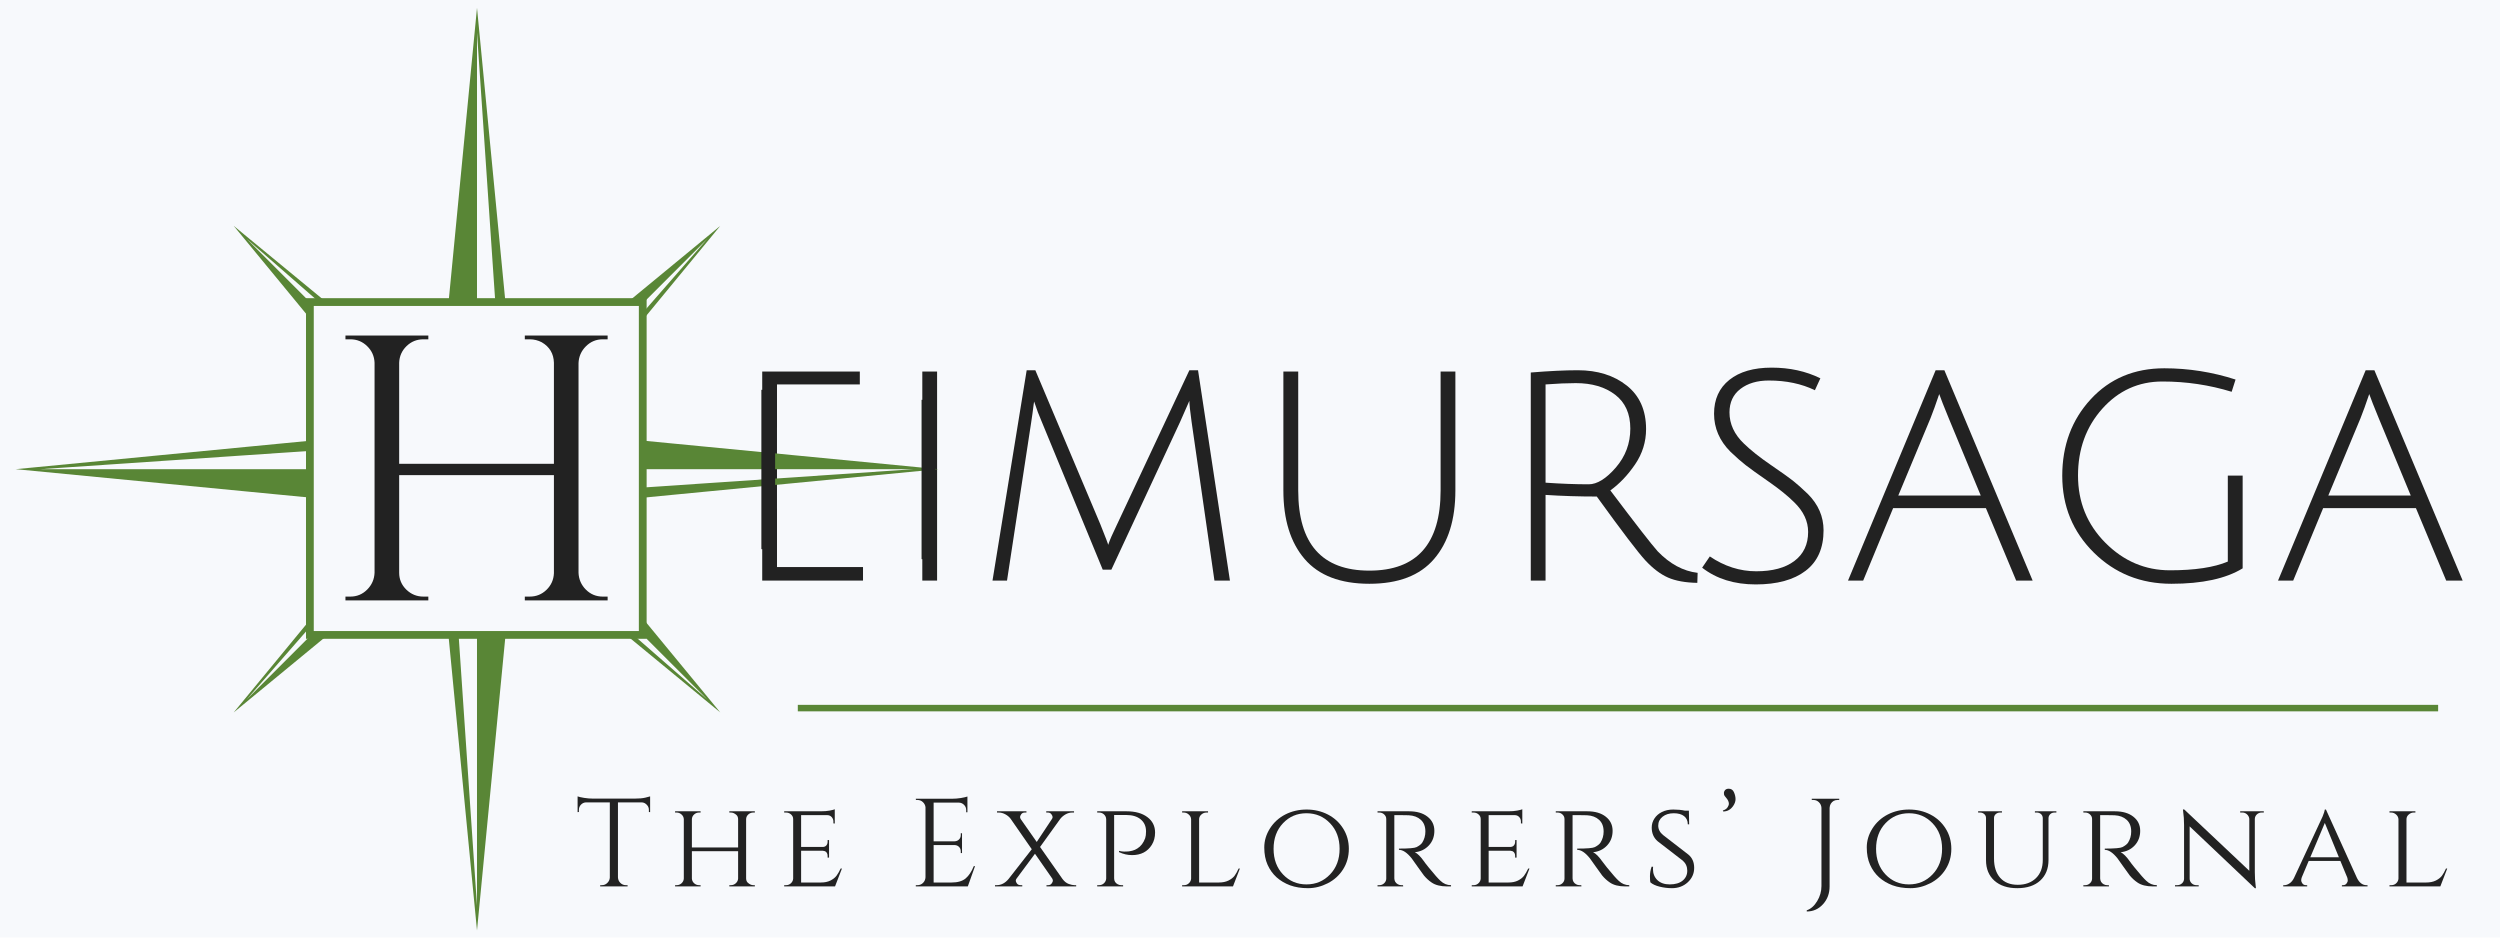 <?xml version="1.0" encoding="UTF-8"?><svg xmlns="http://www.w3.org/2000/svg" xmlns:xlink="http://www.w3.org/1999/xlink" contentScriptType="text/ecmascript" width="600" zoomAndPan="magnify" contentStyleType="text/css" viewBox="0 0 600 225" height="225" preserveAspectRatio="xMidYMid meet" version="1.0"><defs><g><g id="glyph-0-0"/><g id="glyph-0-1"><path d="M 9.281 0 L 9.281 -50.172 L 32.703 -50.172 L 32.703 -47.078 L 12.828 -47.078 L 12.828 -28.844 L 30.766 -28.844 L 30.766 -25.828 L 12.828 -25.828 L 12.828 -3.25 L 33.469 -3.25 L 33.469 0 Z M 9.281 0 "/></g><g id="glyph-0-2"><path d="M 9.281 0 L 9.281 -50.172 L 12.828 -50.172 L 12.828 0 Z M 9.281 0 "/></g><g id="glyph-0-3"><path d="M 32.547 -2.625 L 30.469 -2.625 L 15.844 -38.109 C 15.227 -39.504 14.613 -41.129 14 -42.984 C 14 -42.93 13.957 -42.645 13.875 -42.125 C 13.801 -41.613 13.711 -40.93 13.609 -40.078 C 13.504 -39.234 13.398 -38.523 13.297 -37.953 L 7.5 0 L 4.016 0 L 12.219 -50.484 L 14.297 -50.484 L 29.922 -13.453 C 31.16 -10.359 31.781 -8.734 31.781 -8.578 C 32.133 -9.66 32.828 -11.258 33.859 -13.375 L 51.266 -50.484 L 53.344 -50.484 L 61 0 L 57.281 0 L 51.797 -38.109 C 51.441 -40.641 51.266 -42.316 51.266 -43.141 L 49.016 -38.031 Z M 32.547 -2.625 "/></g><g id="glyph-0-4"><path d="M 44.984 -5.188 C 41.586 -1.219 36.41 0.766 29.453 0.766 C 22.492 0.766 17.312 -1.219 13.906 -5.188 C 10.508 -9.156 8.812 -14.641 8.812 -21.641 L 8.812 -50.172 L 12.375 -50.172 L 12.375 -21.641 C 12.375 -8.805 18.066 -2.391 29.453 -2.391 C 40.848 -2.391 46.547 -8.805 46.547 -21.641 L 46.547 -50.172 L 50.094 -50.172 L 50.094 -21.641 C 50.094 -14.641 48.391 -9.156 44.984 -5.188 Z M 44.984 -5.188 "/></g><g id="glyph-0-5"><path d="M 9.281 0 L 9.281 -49.938 C 13.707 -50.301 17.469 -50.484 20.562 -50.484 C 25.301 -50.484 29.219 -49.258 32.312 -46.812 C 35.406 -44.363 36.953 -40.875 36.953 -36.344 C 36.953 -33.301 36.078 -30.488 34.328 -27.906 C 32.578 -25.332 30.594 -23.242 28.375 -21.641 C 34.508 -13.504 38.297 -8.633 39.734 -7.031 C 42.672 -3.988 45.867 -2.266 49.328 -1.859 L 49.25 0.547 C 46.363 0.492 44.016 0.066 42.203 -0.734 C 40.398 -1.535 38.609 -2.891 36.828 -4.797 C 35.055 -6.703 31.156 -11.828 25.125 -20.172 C 20.945 -20.172 16.848 -20.301 12.828 -20.562 L 12.828 0 Z M 23.188 -23.109 C 25.195 -23.109 27.363 -24.445 29.688 -27.125 C 32.008 -29.812 33.172 -32.93 33.172 -36.484 C 33.172 -40.047 31.957 -42.754 29.531 -44.609 C 27.113 -46.461 23.969 -47.391 20.094 -47.391 C 18.039 -47.391 15.617 -47.285 12.828 -47.078 L 12.828 -23.5 C 16.547 -23.238 20 -23.109 23.188 -23.109 Z M 23.188 -23.109 "/></g><g id="glyph-0-6"><path d="M 19.406 -48.016 C 16.625 -48.016 14.352 -47.344 12.594 -46 C 10.844 -44.656 9.969 -42.773 9.969 -40.359 C 9.969 -37.578 11.129 -35.078 13.453 -32.859 C 15.098 -31.266 17.223 -29.578 19.828 -27.797 C 22.43 -26.016 24.223 -24.738 25.203 -23.969 C 26.18 -23.195 27.367 -22.141 28.766 -20.797 C 31.285 -18.273 32.547 -15.363 32.547 -12.062 C 32.547 -7.781 31.113 -4.547 28.25 -2.359 C 25.395 -0.172 21.398 0.922 16.266 0.922 C 11.141 0.922 6.852 -0.414 3.406 -3.094 L 5.25 -5.797 C 8.758 -3.422 12.473 -2.234 16.391 -2.234 C 20.305 -2.234 23.359 -3.055 25.547 -4.703 C 27.742 -6.359 28.844 -8.68 28.844 -11.672 C 28.844 -14.254 27.734 -16.625 25.516 -18.781 C 23.961 -20.332 21.883 -22.008 19.281 -23.812 C 16.688 -25.613 14.875 -26.914 13.844 -27.719 C 12.812 -28.52 11.598 -29.586 10.203 -30.922 C 7.578 -33.555 6.266 -36.598 6.266 -40.047 C 6.266 -43.504 7.488 -46.211 9.938 -48.172 C 12.383 -50.129 15.77 -51.109 20.094 -51.109 C 24.426 -51.109 28.32 -50.254 31.781 -48.547 L 30.469 -45.688 C 27.27 -47.238 23.582 -48.016 19.406 -48.016 Z M 19.406 -48.016 "/></g><g id="glyph-0-7"><path d="M 11.75 -17.391 L 4.562 0 L 0.922 0 L 21.953 -50.484 L 24.047 -50.484 L 45.234 0 L 41.281 0 L 34.016 -17.391 Z M 22.812 -44.766 C 22.031 -42.441 21.332 -40.508 20.719 -38.969 L 12.984 -20.406 L 32.781 -20.406 L 25.125 -38.891 C 23.938 -41.773 23.164 -43.734 22.812 -44.766 Z M 22.812 -44.766 "/></g><g id="glyph-0-8"><path d="M 30.219 -47.781 C 24.5 -47.781 19.691 -45.602 15.797 -41.25 C 11.91 -36.895 9.969 -31.547 9.969 -25.203 C 9.969 -18.859 12.156 -13.484 16.531 -9.078 C 20.914 -4.672 26.082 -2.469 32.031 -2.469 C 37.988 -2.469 42.617 -3.164 45.922 -4.562 L 45.922 -25.203 L 49.484 -25.203 L 49.484 -2.938 C 45.461 -0.469 39.766 0.766 32.391 0.766 C 25.023 0.766 18.816 -1.727 13.766 -6.719 C 8.711 -11.719 6.188 -17.863 6.188 -25.156 C 6.188 -32.457 8.469 -38.582 13.031 -43.531 C 17.594 -48.477 23.477 -50.953 30.688 -50.953 C 36.508 -50.953 42.207 -50.051 47.781 -48.25 L 46.844 -45.312 C 41.488 -46.957 35.945 -47.781 30.219 -47.781 Z M 30.219 -47.781 "/></g><g id="glyph-1-0"/><g id="glyph-1-1"><path d="M 49.672 -0.906 C 51.242 -0.906 52.586 -1.445 53.703 -2.531 C 54.828 -3.625 55.422 -4.957 55.484 -6.531 L 55.484 -30.062 L 18.344 -30.062 L 18.344 -6.625 C 18.344 -5.051 18.914 -3.703 20.062 -2.578 C 21.219 -1.461 22.582 -0.906 24.156 -0.906 L 25.344 -0.906 L 25.344 0 L 5.453 0 L 5.453 -0.906 L 6.625 -0.906 C 8.195 -0.906 9.539 -1.461 10.656 -2.578 C 11.781 -3.703 12.375 -5.051 12.438 -6.625 L 12.438 -57.031 C 12.375 -58.602 11.781 -59.93 10.656 -61.016 C 9.539 -62.109 8.195 -62.656 6.625 -62.656 L 5.453 -62.656 L 5.453 -63.562 L 25.344 -63.562 L 25.344 -62.656 L 24.156 -62.656 C 22.582 -62.656 21.234 -62.109 20.109 -61.016 C 18.992 -59.93 18.406 -58.602 18.344 -57.031 L 18.344 -32.781 L 55.484 -32.781 L 55.484 -57.031 C 55.422 -59.207 54.453 -60.844 52.578 -61.938 C 51.672 -62.414 50.703 -62.656 49.672 -62.656 L 48.5 -62.656 L 48.5 -63.562 L 68.375 -63.562 L 68.375 -62.656 L 67.203 -62.656 C 65.629 -62.656 64.281 -62.094 63.156 -60.969 C 62.039 -59.852 61.453 -58.508 61.391 -56.938 L 61.391 -6.625 C 61.453 -5.051 62.039 -3.703 63.156 -2.578 C 64.281 -1.461 65.629 -0.906 67.203 -0.906 L 68.375 -0.906 L 68.375 0 L 48.5 0 L 48.5 -0.906 Z M 49.672 -0.906 "/></g><g id="glyph-2-0"/><g id="glyph-2-1"><path d="M 17.703 -18.375 C 17.703 -18.852 17.531 -19.266 17.188 -19.609 C 16.852 -19.961 16.457 -20.148 16 -20.172 L 10.281 -20.172 L 10.281 -2.172 C 10.301 -1.648 10.492 -1.207 10.859 -0.844 C 11.234 -0.477 11.68 -0.297 12.203 -0.297 L 12.594 -0.297 L 12.594 0 L 6.016 0 L 6.016 -0.297 L 6.406 -0.297 C 6.926 -0.297 7.367 -0.477 7.734 -0.844 C 8.109 -1.207 8.305 -1.641 8.328 -2.141 L 8.328 -20.172 L 2.609 -20.172 C 2.129 -20.148 1.723 -19.961 1.391 -19.609 C 1.066 -19.266 0.906 -18.852 0.906 -18.375 L 0.906 -17.859 L 0.594 -17.828 L 0.594 -21.609 C 0.895 -21.492 1.414 -21.375 2.156 -21.25 C 2.906 -21.133 3.586 -21.078 4.203 -21.078 L 14.375 -21.078 C 15.352 -21.078 16.164 -21.148 16.812 -21.297 C 17.469 -21.453 17.863 -21.555 18 -21.609 L 18 -17.828 L 17.703 -17.859 Z M 17.703 -18.375 "/></g><g id="glyph-2-2"><path d="M 15.031 -0.297 C 15.488 -0.297 15.891 -0.453 16.234 -0.766 C 16.578 -1.078 16.758 -1.453 16.781 -1.891 L 16.781 -8.453 L 5.688 -8.453 L 5.688 -1.891 C 5.707 -1.453 5.883 -1.078 6.219 -0.766 C 6.562 -0.453 6.961 -0.297 7.422 -0.297 L 7.781 -0.297 L 7.781 0 L 1.656 0 L 1.656 -0.297 L 2.016 -0.297 C 2.492 -0.297 2.898 -0.457 3.234 -0.781 C 3.566 -1.102 3.738 -1.484 3.75 -1.922 L 3.75 -16.109 C 3.738 -16.555 3.562 -16.938 3.219 -17.25 C 2.875 -17.57 2.473 -17.734 2.016 -17.734 L 1.656 -17.734 L 1.656 -18.031 L 7.781 -18.031 L 7.781 -17.734 L 7.422 -17.734 C 6.961 -17.734 6.562 -17.578 6.219 -17.266 C 5.883 -16.961 5.707 -16.586 5.688 -16.141 L 5.688 -9.344 L 16.781 -9.344 L 16.781 -16.109 C 16.781 -16.555 16.648 -16.898 16.391 -17.141 C 15.961 -17.535 15.508 -17.734 15.031 -17.734 L 14.672 -17.734 L 14.672 -18.031 L 20.797 -18.031 L 20.797 -17.734 L 20.438 -17.734 C 19.977 -17.734 19.578 -17.582 19.234 -17.281 C 18.898 -16.977 18.723 -16.609 18.703 -16.172 L 18.703 -1.891 C 18.723 -1.453 18.852 -1.125 19.094 -0.906 C 19.531 -0.5 19.977 -0.297 20.438 -0.297 L 20.797 -0.297 L 20.797 0 L 14.672 0 L 14.672 -0.297 Z M 15.031 -0.297 "/></g><g id="glyph-2-3"><path d="M 2.078 -0.297 C 2.555 -0.297 2.957 -0.453 3.281 -0.766 C 3.613 -1.078 3.789 -1.453 3.812 -1.891 L 3.812 -16.172 C 3.812 -16.609 3.641 -16.977 3.297 -17.281 C 2.961 -17.582 2.555 -17.734 2.078 -17.734 L 1.656 -17.734 L 1.656 -18.031 L 10.438 -18.031 C 11.258 -18.031 11.977 -18.086 12.594 -18.203 C 13.219 -18.328 13.617 -18.43 13.797 -18.516 L 13.797 -15.094 L 13.469 -15.125 L 13.469 -15.578 C 13.469 -15.992 13.328 -16.352 13.047 -16.656 C 12.766 -16.957 12.406 -17.109 11.969 -17.109 L 5.719 -17.109 L 5.719 -9.469 L 10.859 -9.469 C 11.254 -9.469 11.555 -9.586 11.766 -9.828 C 11.973 -10.066 12.078 -10.367 12.078 -10.734 L 12.078 -11.125 L 12.422 -11.125 L 12.422 -6.922 L 12.078 -6.922 L 12.078 -7.312 C 12.078 -7.863 11.867 -8.242 11.453 -8.453 C 11.297 -8.504 11.125 -8.539 10.938 -8.562 L 5.719 -8.562 L 5.719 -0.938 L 10.438 -0.938 C 11.352 -0.938 12.125 -1.094 12.75 -1.406 C 13.383 -1.727 13.867 -2.109 14.203 -2.547 C 14.535 -2.992 14.875 -3.578 15.219 -4.297 L 15.516 -4.297 L 13.859 0 L 1.656 0 L 1.656 -0.297 Z M 2.078 -0.297 "/></g><g id="glyph-2-4"/><g id="glyph-2-5"><path d="M 2.188 -0.297 C 2.707 -0.297 3.156 -0.477 3.531 -0.844 C 3.906 -1.219 4.102 -1.664 4.125 -2.188 L 4.125 -19.031 C 4.062 -19.508 3.848 -19.914 3.484 -20.25 C 3.129 -20.582 2.695 -20.75 2.188 -20.75 L 1.828 -20.75 L 1.797 -21.047 L 10.609 -21.047 C 11.234 -21.047 11.91 -21.102 12.641 -21.219 C 13.367 -21.344 13.883 -21.461 14.188 -21.578 L 14.188 -17.797 L 13.891 -17.797 L 13.891 -18.344 C 13.891 -18.82 13.723 -19.227 13.391 -19.562 C 13.055 -19.906 12.66 -20.086 12.203 -20.109 L 6.078 -20.109 L 6.078 -10.828 L 11.156 -10.828 C 11.551 -10.848 11.891 -10.992 12.172 -11.266 C 12.453 -11.547 12.594 -11.898 12.594 -12.328 L 12.594 -12.75 L 12.891 -12.75 L 12.891 -8 L 12.594 -8 L 12.594 -8.453 C 12.594 -8.848 12.457 -9.188 12.188 -9.469 C 11.914 -9.75 11.582 -9.898 11.188 -9.922 L 6.078 -9.922 L 6.078 -0.938 L 10.375 -0.938 C 11.852 -0.938 12.984 -1.266 13.766 -1.922 C 14.547 -2.586 15.195 -3.57 15.719 -4.875 L 16.016 -4.875 L 14.281 0 L 1.797 0 L 1.797 -0.297 Z M 2.188 -0.297 "/></g><g id="glyph-2-6"><path d="M 19.188 0 L 12.062 0 L 12.062 -0.297 L 12.422 -0.297 C 12.816 -0.297 13.109 -0.43 13.297 -0.703 C 13.492 -0.973 13.594 -1.191 13.594 -1.359 C 13.594 -1.535 13.539 -1.711 13.438 -1.891 L 9.297 -7.844 L 4.906 -1.922 C 4.758 -1.742 4.688 -1.562 4.688 -1.375 C 4.688 -1.195 4.781 -0.973 4.969 -0.703 C 5.164 -0.43 5.473 -0.297 5.891 -0.297 L 6.25 -0.297 L 6.25 0 L -0.297 0 L -0.297 -0.297 L 0.094 -0.297 C 1.176 -0.297 2.129 -0.789 2.953 -1.781 L 8.531 -8.922 L 3.453 -16.234 C 3.148 -16.648 2.734 -17.004 2.203 -17.297 C 1.68 -17.586 1.141 -17.734 0.578 -17.734 L 0.188 -17.734 L 0.188 -18.031 L 7.25 -18.031 L 7.25 -17.734 L 6.891 -17.734 C 6.484 -17.734 6.188 -17.598 6 -17.328 C 5.812 -17.055 5.719 -16.836 5.719 -16.672 C 5.719 -16.504 5.773 -16.328 5.891 -16.141 L 9.719 -10.672 L 13.344 -16.141 C 13.469 -16.305 13.531 -16.477 13.531 -16.656 C 13.531 -16.832 13.43 -17.055 13.234 -17.328 C 13.047 -17.598 12.754 -17.734 12.359 -17.734 L 12 -17.734 L 12 -18.031 L 18.672 -18.031 L 18.672 -17.734 L 18.25 -17.734 C 17.688 -17.734 17.148 -17.586 16.641 -17.297 C 16.129 -17.004 15.703 -16.641 15.359 -16.203 L 10.516 -9.469 L 15.906 -1.781 C 16.344 -1.195 16.836 -0.801 17.391 -0.594 C 17.941 -0.395 18.41 -0.297 18.797 -0.297 L 19.188 -0.297 Z M 19.188 0 "/></g><g id="glyph-2-7"><path d="M 6.891 -8.531 C 7.348 -8.414 7.766 -8.359 8.141 -8.359 C 8.523 -8.359 8.836 -8.367 9.078 -8.391 C 9.316 -8.41 9.656 -8.473 10.094 -8.578 C 10.539 -8.691 10.941 -8.867 11.297 -9.109 C 12.141 -9.629 12.766 -10.453 13.172 -11.578 C 13.305 -11.973 13.375 -12.516 13.375 -13.203 C 13.375 -14.422 12.953 -15.379 12.109 -16.078 C 11.273 -16.785 10.113 -17.141 8.625 -17.141 L 5.719 -17.141 L 5.719 -1.922 C 5.727 -1.285 6.016 -0.816 6.578 -0.516 C 6.836 -0.367 7.129 -0.297 7.453 -0.297 L 7.875 -0.297 L 7.875 0 L 1.656 0 L 1.656 -0.297 L 2.078 -0.297 C 2.555 -0.297 2.957 -0.453 3.281 -0.766 C 3.613 -1.078 3.789 -1.453 3.812 -1.891 L 3.812 -16.141 C 3.789 -16.598 3.613 -16.977 3.281 -17.281 C 2.957 -17.582 2.555 -17.734 2.078 -17.734 L 1.656 -17.734 L 1.656 -18.031 L 8.688 -18.031 C 10.789 -18.031 12.457 -17.566 13.688 -16.641 C 14.926 -15.723 15.547 -14.484 15.547 -12.922 C 15.547 -11.805 15.285 -10.828 14.766 -9.984 C 13.742 -8.336 12.16 -7.516 10.016 -7.516 C 8.953 -7.516 7.91 -7.754 6.891 -8.234 Z M 6.891 -8.531 "/></g><g id="glyph-2-8"><path d="M 2.078 -0.297 C 2.555 -0.297 2.957 -0.453 3.281 -0.766 C 3.613 -1.078 3.789 -1.453 3.812 -1.891 L 3.812 -16.109 C 3.789 -16.555 3.602 -16.938 3.25 -17.25 C 2.906 -17.57 2.492 -17.734 2.016 -17.734 L 1.656 -17.734 L 1.656 -18.031 L 7.875 -18.031 L 7.875 -17.734 L 7.516 -17.734 C 7.035 -17.734 6.617 -17.57 6.266 -17.25 C 5.91 -16.938 5.734 -16.555 5.734 -16.109 L 5.734 -0.938 L 10.438 -0.938 C 11.352 -0.938 12.129 -1.094 12.766 -1.406 C 13.41 -1.727 13.898 -2.109 14.234 -2.547 C 14.566 -2.992 14.895 -3.578 15.219 -4.297 L 15.516 -4.297 L 13.859 0 L 1.656 0 L 1.656 -0.297 Z M 2.078 -0.297 "/></g><g id="glyph-2-9"><path d="M 6.547 -17.266 C 8.098 -18.055 9.801 -18.453 11.656 -18.453 C 13.508 -18.453 15.207 -18.055 16.75 -17.266 C 18.289 -16.473 19.516 -15.352 20.422 -13.906 C 21.336 -12.469 21.797 -10.836 21.797 -9.016 C 21.797 -7.191 21.336 -5.555 20.422 -4.109 C 19.516 -2.672 18.289 -1.555 16.75 -0.766 C 15.207 0.023 13.625 0.422 12 0.422 C 10.375 0.422 8.938 0.191 7.688 -0.266 C 6.445 -0.734 5.367 -1.375 4.453 -2.188 C 3.547 -3.008 2.828 -4.008 2.297 -5.188 C 1.766 -6.375 1.5 -7.766 1.5 -9.359 C 1.5 -10.953 1.953 -12.469 2.859 -13.906 C 3.773 -15.352 5.004 -16.473 6.547 -17.266 Z M 6 -2.875 C 7.508 -1.281 9.383 -0.484 11.625 -0.484 C 13.875 -0.484 15.758 -1.281 17.281 -2.875 C 18.812 -4.469 19.578 -6.516 19.578 -9.016 C 19.578 -11.523 18.812 -13.578 17.281 -15.172 C 15.758 -16.766 13.875 -17.562 11.625 -17.562 C 9.383 -17.562 7.508 -16.766 6 -15.172 C 4.488 -13.578 3.734 -11.523 3.734 -9.016 C 3.734 -6.516 4.488 -4.469 6 -2.875 Z M 6 -2.875 "/></g><g id="glyph-2-10"><path d="M 7.281 -17.109 L 5.688 -17.109 L 5.688 -1.922 C 5.707 -1.297 5.988 -0.828 6.531 -0.516 C 6.789 -0.367 7.078 -0.297 7.391 -0.297 L 7.781 -0.297 L 7.812 0 L 1.656 0 L 1.656 -0.297 L 2.078 -0.297 C 2.535 -0.297 2.926 -0.453 3.25 -0.766 C 3.582 -1.078 3.75 -1.453 3.75 -1.891 L 3.75 -16.172 C 3.75 -16.609 3.582 -16.977 3.25 -17.281 C 2.926 -17.582 2.535 -17.734 2.078 -17.734 L 1.656 -17.734 L 1.656 -18.031 L 9.203 -18.031 C 11.086 -18.031 12.57 -17.598 13.656 -16.734 C 14.75 -15.879 15.297 -14.75 15.297 -13.344 C 15.297 -11.945 14.852 -10.773 13.969 -9.828 C 13.094 -8.891 11.973 -8.348 10.609 -8.203 C 11.254 -7.922 12.023 -7.141 12.922 -5.859 C 12.898 -5.859 13.242 -5.414 13.953 -4.531 C 14.672 -3.656 15.242 -2.973 15.672 -2.484 C 16.109 -1.992 16.469 -1.617 16.75 -1.359 C 17.488 -0.648 18.336 -0.297 19.297 -0.297 L 19.297 0 L 18.375 0 C 16.789 0 15.547 -0.312 14.641 -0.938 C 13.961 -1.395 13.344 -1.961 12.781 -2.641 C 12.656 -2.805 12.145 -3.516 11.25 -4.766 C 10.363 -6.016 9.891 -6.68 9.828 -6.766 C 8.742 -8.109 7.734 -8.781 6.797 -8.781 L 6.797 -9.078 C 9.141 -9.078 10.551 -9.195 11.031 -9.438 C 11.695 -9.781 12.148 -10.141 12.391 -10.516 C 12.891 -11.316 13.141 -12.203 13.141 -13.172 C 13.141 -14.391 12.773 -15.328 12.047 -15.984 C 11.328 -16.648 10.359 -17.016 9.141 -17.078 C 8.598 -17.098 7.977 -17.109 7.281 -17.109 Z M 7.281 -17.109 "/></g><g id="glyph-2-11"><path d="M 1.75 -0.984 C 1.688 -1.234 1.656 -1.727 1.656 -2.469 C 1.656 -3.207 1.785 -3.957 2.047 -4.719 L 2.406 -4.719 C 2.383 -4.539 2.375 -4.359 2.375 -4.172 C 2.375 -3.098 2.727 -2.211 3.438 -1.516 C 4.156 -0.828 5.145 -0.484 6.406 -0.484 C 7.727 -0.484 8.758 -0.785 9.5 -1.391 C 10.238 -2.004 10.609 -2.797 10.609 -3.766 C 10.609 -4.742 10.25 -5.551 9.531 -6.188 L 3.516 -10.828 C 2.555 -11.648 2.078 -12.75 2.078 -14.125 C 2.078 -14.906 2.289 -15.625 2.719 -16.281 C 3.145 -16.945 3.742 -17.473 4.516 -17.859 C 5.297 -18.254 6.207 -18.453 7.25 -18.453 C 8.289 -18.453 9.211 -18.363 10.016 -18.188 L 11 -18.188 L 11.062 -14.906 L 10.734 -14.906 C 10.734 -15.75 10.441 -16.398 9.859 -16.859 C 9.273 -17.328 8.441 -17.562 7.359 -17.562 C 6.273 -17.562 5.383 -17.285 4.688 -16.734 C 3.988 -16.18 3.641 -15.469 3.641 -14.594 C 3.641 -13.719 4.031 -12.961 4.812 -12.328 L 10.875 -7.641 C 11.801 -6.879 12.266 -5.816 12.266 -4.453 C 12.266 -3.086 11.75 -1.93 10.719 -0.984 C 9.688 -0.047 8.426 0.422 6.938 0.422 C 5.957 0.422 4.977 0.301 4 0.062 C 3.02 -0.176 2.27 -0.523 1.75 -0.984 Z M 1.75 -0.984 "/></g><g id="glyph-2-12"><path d="M 1.5 -18.219 C 2.062 -18.395 2.441 -18.656 2.641 -19 C 2.848 -19.344 2.953 -19.602 2.953 -19.781 C 2.953 -20.281 2.738 -20.77 2.312 -21.25 C 1.988 -21.613 1.816 -21.863 1.797 -22 C 1.723 -22.301 1.742 -22.582 1.859 -22.844 C 2.047 -23.25 2.391 -23.453 2.891 -23.453 C 3.504 -23.453 3.93 -23.164 4.172 -22.594 C 4.422 -22.02 4.547 -21.473 4.547 -20.953 C 4.547 -20.43 4.375 -19.91 4.031 -19.391 C 3.426 -18.461 2.613 -17.992 1.594 -17.984 Z M 1.5 -18.219 "/></g><g id="glyph-2-13"><path d="M 8 -20.75 C 7.281 -20.75 6.727 -20.438 6.344 -19.812 C 6.188 -19.531 6.098 -19.207 6.078 -18.844 L 6.078 0 C 6.078 1.688 5.551 3.109 4.5 4.266 C 3.445 5.43 2.145 6.016 0.594 6.016 L 0.594 5.734 C 1.582 5.398 2.414 4.664 3.094 3.531 C 3.781 2.395 4.125 1.188 4.125 -0.094 L 4.125 -18.844 C 4.102 -19.363 3.906 -19.812 3.531 -20.188 C 3.156 -20.562 2.707 -20.75 2.188 -20.75 L 1.797 -20.75 L 1.797 -21.047 L 8.391 -21.047 L 8.391 -20.75 Z M 8 -20.75 "/></g><g id="glyph-2-14"><path d="M 19.984 -17.734 L 19.547 -17.734 C 19.004 -17.734 18.594 -17.523 18.312 -17.109 C 18.188 -16.922 18.113 -16.707 18.094 -16.469 L 18.094 -6.344 C 18.094 -4.258 17.426 -2.609 16.094 -1.391 C 14.758 -0.18 12.93 0.422 10.609 0.422 C 8.285 0.422 6.453 -0.176 5.109 -1.375 C 3.766 -2.582 3.094 -4.227 3.094 -6.312 L 3.094 -16.438 C 3.094 -16.801 2.953 -17.109 2.672 -17.359 C 2.391 -17.609 2.051 -17.734 1.656 -17.734 L 1.203 -17.734 L 1.203 -18.031 L 6.922 -18.031 L 6.922 -17.734 L 6.469 -17.734 C 6.062 -17.734 5.719 -17.609 5.438 -17.359 C 5.156 -17.109 5.016 -16.801 5.016 -16.438 L 5.016 -6.672 C 5.016 -4.723 5.508 -3.188 6.5 -2.062 C 7.5 -0.945 8.906 -0.391 10.719 -0.391 C 12.531 -0.391 13.984 -0.922 15.078 -1.984 C 16.172 -3.047 16.719 -4.5 16.719 -6.344 L 16.719 -16.438 C 16.695 -16.82 16.551 -17.133 16.281 -17.375 C 16.008 -17.613 15.672 -17.734 15.266 -17.734 L 14.828 -17.734 L 14.828 -18.031 L 19.984 -18.031 Z M 19.984 -17.734 "/></g><g id="glyph-2-15"><path d="M 21.859 -17.734 C 21.41 -17.734 21.023 -17.586 20.703 -17.297 C 20.391 -17.004 20.223 -16.648 20.203 -16.234 L 20.203 -3.422 C 20.203 -2.266 20.27 -1.164 20.406 -0.125 L 20.469 0.422 L 20.203 0.422 L 4.562 -14.406 L 4.562 -1.859 C 4.562 -1.422 4.723 -1.051 5.047 -0.75 C 5.367 -0.445 5.758 -0.297 6.219 -0.297 L 6.734 -0.297 L 6.734 0 L 1.047 0 L 1.047 -0.297 L 1.562 -0.297 C 2.02 -0.297 2.41 -0.445 2.734 -0.75 C 3.055 -1.051 3.219 -1.422 3.219 -1.859 L 3.219 -14.734 C 3.219 -15.953 3.145 -17.039 3 -18 L 2.953 -18.484 L 3.281 -18.453 L 18.875 -3.75 L 18.875 -16.234 C 18.832 -16.648 18.648 -17.004 18.328 -17.297 C 18.016 -17.586 17.641 -17.734 17.203 -17.734 L 16.688 -17.734 L 16.688 -18.031 L 22.359 -18.031 L 22.359 -17.734 Z M 21.859 -17.734 "/></g><g id="glyph-2-16"><path d="M 19.844 -0.297 L 20.078 -0.297 L 20.078 0 L 13.922 0 L 13.922 -0.297 L 14.156 -0.297 C 14.539 -0.297 14.832 -0.426 15.031 -0.688 C 15.227 -0.945 15.328 -1.191 15.328 -1.422 C 15.328 -1.66 15.289 -1.891 15.219 -2.109 L 13.562 -6.109 L 5.953 -6.109 L 4.297 -2.188 C 4.203 -1.926 4.156 -1.68 4.156 -1.453 C 4.156 -1.223 4.254 -0.973 4.453 -0.703 C 4.648 -0.43 4.945 -0.297 5.344 -0.297 L 5.594 -0.297 L 5.594 0 L -0.156 0 L -0.156 -0.297 L 0.094 -0.297 C 0.508 -0.297 0.93 -0.441 1.359 -0.734 C 1.797 -1.023 2.156 -1.461 2.438 -2.047 C 6.82 -11.422 9.109 -16.332 9.297 -16.781 C 9.629 -17.613 9.805 -18.172 9.828 -18.453 L 10.094 -18.453 L 17.531 -2.047 C 18.102 -0.879 18.875 -0.297 19.844 -0.297 Z M 6.344 -7 L 13.203 -7 L 9.828 -15.234 Z M 6.344 -7 "/></g></g></defs><rect x="-60" width="720" fill="rgb(100%, 100%, 100%)" y="-22.5" height="270" fill-opacity="1"/><rect x="-60" width="720" fill="rgb(100%, 100%, 100%)" y="-22.5" height="270" fill-opacity="1"/><rect x="-60" width="720" fill="rgb(96.86%, 97.649%, 98.819%)" y="-22.5" height="270" fill-opacity="1"/><g fill="rgb(13.329%, 13.329%, 13.329%)" fill-opacity="1"><use x="173.653" y="139.341" xmlns:xlink="http://www.w3.org/1999/xlink" xlink:href="#glyph-0-1" xlink:type="simple" xlink:actuate="onLoad" xlink:show="embed"/></g><g fill="rgb(13.329%, 13.329%, 13.329%)" fill-opacity="1"><use x="212.074" y="139.341" xmlns:xlink="http://www.w3.org/1999/xlink" xlink:href="#glyph-0-2" xlink:type="simple" xlink:actuate="onLoad" xlink:show="embed"/></g><g fill="rgb(13.329%, 13.329%, 13.329%)" fill-opacity="1"><use x="234.184" y="139.341" xmlns:xlink="http://www.w3.org/1999/xlink" xlink:href="#glyph-0-3" xlink:type="simple" xlink:actuate="onLoad" xlink:show="embed"/></g><g fill="rgb(13.329%, 13.329%, 13.329%)" fill-opacity="1"><use x="299.198" y="139.341" xmlns:xlink="http://www.w3.org/1999/xlink" xlink:href="#glyph-0-4" xlink:type="simple" xlink:actuate="onLoad" xlink:show="embed"/></g><g fill="rgb(13.329%, 13.329%, 13.329%)" fill-opacity="1"><use x="358.105" y="139.341" xmlns:xlink="http://www.w3.org/1999/xlink" xlink:href="#glyph-0-5" xlink:type="simple" xlink:actuate="onLoad" xlink:show="embed"/></g><g fill="rgb(13.329%, 13.329%, 13.329%)" fill-opacity="1"><use x="405.107" y="139.341" xmlns:xlink="http://www.w3.org/1999/xlink" xlink:href="#glyph-0-6" xlink:type="simple" xlink:actuate="onLoad" xlink:show="embed"/></g><g fill="rgb(13.329%, 13.329%, 13.329%)" fill-opacity="1"><use x="442.601" y="139.341" xmlns:xlink="http://www.w3.org/1999/xlink" xlink:href="#glyph-0-7" xlink:type="simple" xlink:actuate="onLoad" xlink:show="embed"/></g><g fill="rgb(13.329%, 13.329%, 13.329%)" fill-opacity="1"><use x="488.753" y="139.341" xmlns:xlink="http://www.w3.org/1999/xlink" xlink:href="#glyph-0-8" xlink:type="simple" xlink:actuate="onLoad" xlink:show="embed"/></g><g fill="rgb(13.329%, 13.329%, 13.329%)" fill-opacity="1"><use x="545.805" y="139.341" xmlns:xlink="http://www.w3.org/1999/xlink" xlink:href="#glyph-0-7" xlink:type="simple" xlink:actuate="onLoad" xlink:show="embed"/></g><path fill="rgb(96.86%, 97.649%, 98.819%)" d="M 186.477 102.586 L 205.977 102.586 L 205.977 122.086 L 186.477 122.086 Z M 186.477 102.586 " fill-opacity="1" fill-rule="nonzero"/><path fill="rgb(34.9%, 52.55%, 21.179%)" d="M 141.762 143.438 L 123.715 127.691 L 124.23 122.359 L 169.734 167.859 Z M 111.102 167.703 L 108.402 127.891 L 114.031 123.254 L 114.477 123.301 L 114.477 217.367 Z M 59.215 167.859 L 83.637 139.887 L 99.383 121.84 L 104.715 122.359 Z M 9.707 112.602 L 59.379 109.234 L 99.184 106.523 L 103.82 112.156 L 103.773 112.602 Z M 59.215 57.34 L 87.191 81.762 L 105.238 97.508 L 104.715 102.84 Z M 117.848 57.488 L 120.555 97.309 L 114.918 101.945 L 114.48 101.898 L 114.48 7.824 Z M 169.734 57.34 L 145.312 85.309 L 129.566 103.359 L 124.23 102.84 Z M 219.25 112.605 L 169.574 115.973 L 129.773 118.672 L 125.129 113.043 L 125.176 112.605 Z M 132.172 121.586 L 169.836 117.949 L 225.191 112.602 L 169.836 107.25 L 132.172 103.613 L 146.5 86.223 L 172.871 54.199 L 140.852 80.582 L 123.469 94.902 L 119.824 57.238 L 114.48 1.883 L 109.133 57.238 L 105.488 94.902 L 88.105 80.582 L 56.082 54.199 L 82.457 86.223 L 96.777 103.613 L 59.113 107.25 L 3.758 112.602 L 59.113 117.949 L 96.777 121.586 L 82.457 138.977 L 56.082 170.992 L 88.098 144.625 L 105.488 130.297 L 109.125 167.957 L 114.48 223.316 L 119.824 167.957 L 123.469 130.297 L 140.852 144.625 L 172.871 170.992 L 146.5 138.977 L 132.172 121.586 " fill-opacity="1" fill-rule="nonzero"/><path fill="rgb(96.86%, 97.649%, 98.819%)" d="M 74.371 72.496 L 154.258 72.496 L 154.258 152.383 L 74.371 152.383 Z M 74.371 72.496 " fill-opacity="1" fill-rule="nonzero"/><path fill="rgb(34.9%, 52.55%, 21.179%)" d="M 153.324 151.449 L 155.191 151.449 L 155.191 153.312 L 153.324 153.312 Z M 73.441 73.43 L 75.305 73.43 L 75.305 151.449 L 73.441 151.449 Z M 73.441 151.449 L 75.305 151.449 L 75.305 153.312 L 73.441 153.312 Z M 153.324 73.43 L 155.191 73.43 L 155.191 151.449 L 153.324 151.449 Z M 75.305 151.449 L 153.324 151.449 L 153.324 153.312 L 75.305 153.312 Z M 153.324 71.562 L 155.191 71.562 L 155.191 73.43 L 153.324 73.43 Z M 73.441 71.562 L 75.305 71.562 L 75.305 73.43 L 73.441 73.43 Z M 75.305 71.562 L 153.324 71.562 L 153.324 73.43 L 75.305 73.43 Z M 75.305 71.562 " fill-opacity="1" fill-rule="nonzero"/><g fill="rgb(13.329%, 13.329%, 13.329%)" fill-opacity="1"><use x="77.456" y="144.089" xmlns:xlink="http://www.w3.org/1999/xlink" xlink:href="#glyph-1-1" xlink:type="simple" xlink:actuate="onLoad" xlink:show="embed"/></g><path fill="rgb(13.329%, 13.329%, 13.329%)" d="M 182.73 107.348 L 182.73 131.801 L 186.031 131.801 L 186.031 93.555 L 182.73 93.555 Z M 182.73 107.348 " fill-opacity="1" fill-rule="nonzero"/><path fill="rgb(13.329%, 13.329%, 13.329%)" d="M 221.176 109.746 L 221.176 134.203 L 224.477 134.203 L 224.477 95.953 L 221.176 95.953 Z M 221.176 109.746 " fill-opacity="1" fill-rule="nonzero"/><g fill="rgb(13.329%, 13.329%, 13.329%)" fill-opacity="1"><use x="138.029" y="212.741" xmlns:xlink="http://www.w3.org/1999/xlink" xlink:href="#glyph-2-1" xlink:type="simple" xlink:actuate="onLoad" xlink:show="embed"/></g><g fill="rgb(13.329%, 13.329%, 13.329%)" fill-opacity="1"><use x="160.365" y="212.741" xmlns:xlink="http://www.w3.org/1999/xlink" xlink:href="#glyph-2-2" xlink:type="simple" xlink:actuate="onLoad" xlink:show="embed"/></g><g fill="rgb(13.329%, 13.329%, 13.329%)" fill-opacity="1"><use x="186.548" y="212.741" xmlns:xlink="http://www.w3.org/1999/xlink" xlink:href="#glyph-2-3" xlink:type="simple" xlink:actuate="onLoad" xlink:show="embed"/></g><g fill="rgb(13.329%, 13.329%, 13.329%)" fill-opacity="1"><use x="206.72" y="212.741" xmlns:xlink="http://www.w3.org/1999/xlink" xlink:href="#glyph-2-4" xlink:type="simple" xlink:actuate="onLoad" xlink:show="embed"/></g><g fill="rgb(13.329%, 13.329%, 13.329%)" fill-opacity="1"><use x="217.993" y="212.741" xmlns:xlink="http://www.w3.org/1999/xlink" xlink:href="#glyph-2-5" xlink:type="simple" xlink:actuate="onLoad" xlink:show="embed"/></g><g fill="rgb(13.329%, 13.329%, 13.329%)" fill-opacity="1"><use x="239.096" y="212.741" xmlns:xlink="http://www.w3.org/1999/xlink" xlink:href="#glyph-2-6" xlink:type="simple" xlink:actuate="onLoad" xlink:show="embed"/></g><g fill="rgb(13.329%, 13.329%, 13.329%)" fill-opacity="1"><use x="261.673" y="212.741" xmlns:xlink="http://www.w3.org/1999/xlink" xlink:href="#glyph-2-7" xlink:type="simple" xlink:actuate="onLoad" xlink:show="embed"/></g><g fill="rgb(13.329%, 13.329%, 13.329%)" fill-opacity="1"><use x="282.055" y="212.741" xmlns:xlink="http://www.w3.org/1999/xlink" xlink:href="#glyph-2-8" xlink:type="simple" xlink:actuate="onLoad" xlink:show="embed"/></g><g fill="rgb(13.329%, 13.329%, 13.329%)" fill-opacity="1"><use x="301.925" y="212.741" xmlns:xlink="http://www.w3.org/1999/xlink" xlink:href="#glyph-2-9" xlink:type="simple" xlink:actuate="onLoad" xlink:show="embed"/></g><g fill="rgb(13.329%, 13.329%, 13.329%)" fill-opacity="1"><use x="328.951" y="212.741" xmlns:xlink="http://www.w3.org/1999/xlink" xlink:href="#glyph-2-10" xlink:type="simple" xlink:actuate="onLoad" xlink:show="embed"/></g><g fill="rgb(13.329%, 13.329%, 13.329%)" fill-opacity="1"><use x="351.557" y="212.741" xmlns:xlink="http://www.w3.org/1999/xlink" xlink:href="#glyph-2-3" xlink:type="simple" xlink:actuate="onLoad" xlink:show="embed"/></g><g fill="rgb(13.329%, 13.329%, 13.329%)" fill-opacity="1"><use x="371.729" y="212.741" xmlns:xlink="http://www.w3.org/1999/xlink" xlink:href="#glyph-2-10" xlink:type="simple" xlink:actuate="onLoad" xlink:show="embed"/></g><g fill="rgb(13.329%, 13.329%, 13.329%)" fill-opacity="1"><use x="394.335" y="212.741" xmlns:xlink="http://www.w3.org/1999/xlink" xlink:href="#glyph-2-11" xlink:type="simple" xlink:actuate="onLoad" xlink:show="embed"/></g><g fill="rgb(13.329%, 13.329%, 13.329%)" fill-opacity="1"><use x="411.982" y="212.741" xmlns:xlink="http://www.w3.org/1999/xlink" xlink:href="#glyph-2-12" xlink:type="simple" xlink:actuate="onLoad" xlink:show="embed"/></g><g fill="rgb(13.329%, 13.329%, 13.329%)" fill-opacity="1"><use x="421.752" y="212.741" xmlns:xlink="http://www.w3.org/1999/xlink" xlink:href="#glyph-2-4" xlink:type="simple" xlink:actuate="onLoad" xlink:show="embed"/></g><g fill="rgb(13.329%, 13.329%, 13.329%)" fill-opacity="1"><use x="433.025" y="212.741" xmlns:xlink="http://www.w3.org/1999/xlink" xlink:href="#glyph-2-13" xlink:type="simple" xlink:actuate="onLoad" xlink:show="embed"/></g><g fill="rgb(13.329%, 13.329%, 13.329%)" fill-opacity="1"><use x="446.523" y="212.741" xmlns:xlink="http://www.w3.org/1999/xlink" xlink:href="#glyph-2-9" xlink:type="simple" xlink:actuate="onLoad" xlink:show="embed"/></g><g fill="rgb(13.329%, 13.329%, 13.329%)" fill-opacity="1"><use x="473.548" y="212.741" xmlns:xlink="http://www.w3.org/1999/xlink" xlink:href="#glyph-2-14" xlink:type="simple" xlink:actuate="onLoad" xlink:show="embed"/></g><g fill="rgb(13.329%, 13.329%, 13.329%)" fill-opacity="1"><use x="498.349" y="212.741" xmlns:xlink="http://www.w3.org/1999/xlink" xlink:href="#glyph-2-10" xlink:type="simple" xlink:actuate="onLoad" xlink:show="embed"/></g><g fill="rgb(13.329%, 13.329%, 13.329%)" fill-opacity="1"><use x="520.955" y="212.741" xmlns:xlink="http://www.w3.org/1999/xlink" xlink:href="#glyph-2-15" xlink:type="simple" xlink:actuate="onLoad" xlink:show="embed"/></g><g fill="rgb(13.329%, 13.329%, 13.329%)" fill-opacity="1"><use x="548.131" y="212.741" xmlns:xlink="http://www.w3.org/1999/xlink" xlink:href="#glyph-2-16" xlink:type="simple" xlink:actuate="onLoad" xlink:show="embed"/></g><g fill="rgb(13.329%, 13.329%, 13.329%)" fill-opacity="1"><use x="571.82" y="212.741" xmlns:xlink="http://www.w3.org/1999/xlink" xlink:href="#glyph-2-8" xlink:type="simple" xlink:actuate="onLoad" xlink:show="embed"/></g><path fill="rgb(34.9%, 52.55%, 21.179%)" d="M 578.656 169.164 L 191.473 169.164 L 191.473 170.723 L 585.152 170.723 L 585.152 169.164 Z M 578.656 169.164 " fill-opacity="1" fill-rule="nonzero"/></svg>